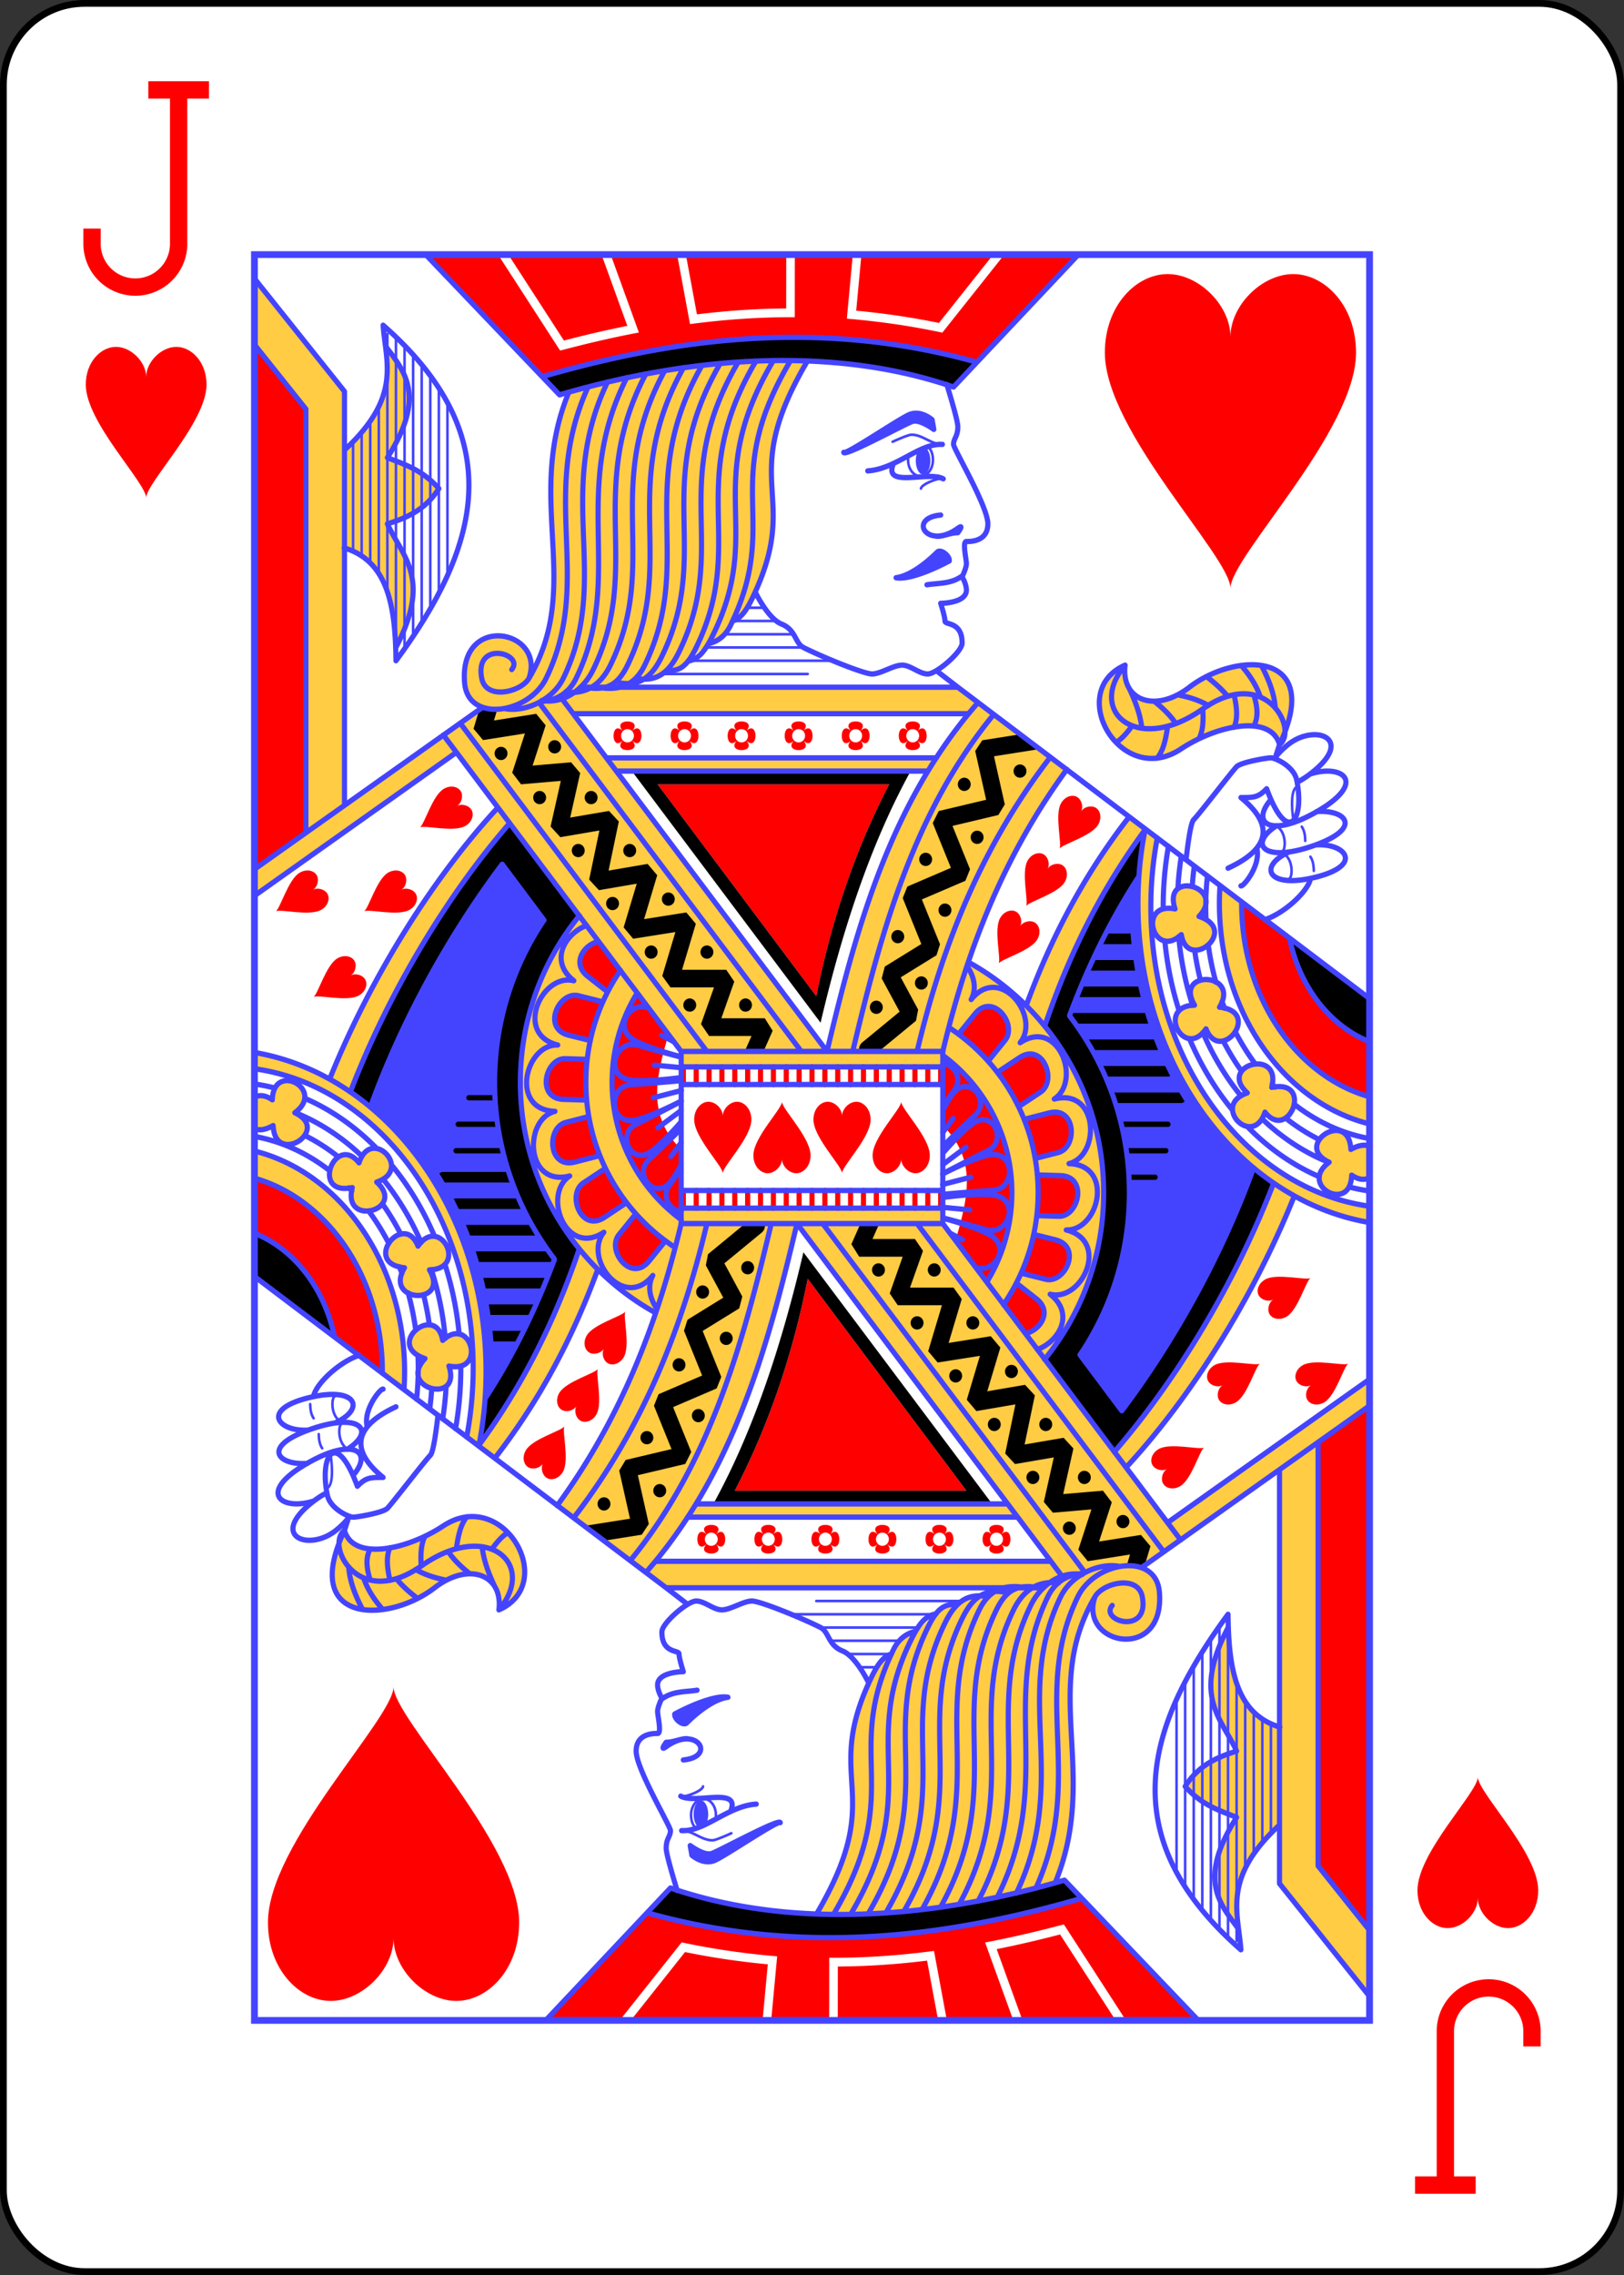 <svg xmlns="http://www.w3.org/2000/svg" xmlns:xlink="http://www.w3.org/1999/xlink" width="240" height="336" viewBox="-120 -168 240 336" preserveAspectRatio="none" xmlns:v="https://vecta.io/nano"><rect x="-120" y="-168" width="240" height="336" fill="#333333" stroke="none"/><defs><path id="A" d="M-82.4-130.4H82.4v260.8H-82.4z"/></defs><symbol id="B" viewBox="-500 -500 1000 1000" preserveAspectRatio="xMinYMid"><path d="M50-460h200m-100 0v710a100 100 0 0 1-400 0v-30" stroke="red" stroke-width="80" stroke-linecap="square" stroke-miterlimit="1.5" fill="none"/></symbol><symbol id="C" viewBox="-600 -600 1200 1200" preserveAspectRatio="xMinYMid"><path d="M0-300c0-100 100-200 200-200s200 100 200 250C400 0 0 400 0 500 0 400-400 0-400-250c0-150 100-250 200-250S0-400 0-300z" fill="red"/></symbol><symbol id="D" preserveAspectRatio="none" viewBox="0 0 1300 2000"><path fill="#fc4" d="M0 27.174v74.783L60 175v479.352l45-31.2v-290.81c47.547 13.885 57.732 59.91 59.8 112.822C207.183 366.332 172.25 341.87 155 305c22.435-6.794 44.1-15.652 60-40-19.522-21.34-39.812-27.132-60-35 45.6-69.7 20.41-97.002-2.076-126.053 4.262 33.894 6.384 68.407-47.38 116.953L105 280.75V155zm616.344 92.865c-90.016.02-177.157 15.772-250.18 35.988C314.555 278.493 383.86 375.085 320 480c20-55-81.657-74.736-75 5 1.622 19.425 15.247 28.676 31.95 29.883-4.328-.204-8.267-.745-11.527-1.725L0 696.207v30l235.473-162.395-14.71-19.047L497.5 902.5l.037 17.5H802.5v-17.5c28.548-117.155 72.473-223.814 144.93-319.04l-103.836-76.062c-18.965 21.006-35.78 42.993-50.818 65.793l2.102-3.19H410.283L360 505h-21.818l21.775-6.81 11.504-1.785L360 505l11.695 15h459.648l12.2-12.578L820 490H412.902c34.86-5.908 68.524-14.106 95.883-32.45 7.353-4.93 12.79-12.427 20.594-17.135 11.293-6.812 22.2-13.53 28.297-25.416l-25.602 9.586 25.207-9.5c8.975-2.712 15.273-10.185 22.72-25.076 60.12-120.238-19.763-129.97 64.36-269.45-9.36-.347-18.704-.514-28.016-.512zm547.152 344.535c-23.907-.21-52.475 9.66-73.496 25.426-40 30-80 15-75-25-70 30-5 140 65 95 42.196-27.126 105-40 115-5 31.743-65.25 5.79-90.1-31.504-90.426zm-868.37 48.732l-2.736 1.025c-2.77.294-5.484.487-8.117.582 3.568-.216 7.2-.758 10.854-1.607zm497.47 60.156c-65.17 98.935-96.87 213.154-125.156 328.96l-253.982-328.32L422.64 585H785zm226.852 63.707c-52.412 65.676-90.82 136.7-119.543 212.92l21.53 23.418c27.583-79.52 64.96-153.577 116.838-221.973-5.41 26.806-8.273 54.748-8.273 83.465 0 136.64 64.807 255.724 160.738 318.285l-2.596-1.6c-45.752 115.83-115.544 225.867-185.647 304.262l13.85 17.496c72.416-75.9 146.448-187.78 195.84-307.033l-6.267-3.838c29.107 16.624 60.756 28.176 94.082 33.7v-18.47c-143.477-19.162-255-163.615-255-339.008 0-26.57 2.563-52.43 7.404-77.252l-14.016-10.17.318-.424zm88.402 64.605l17.75 13.197c-.443 6.608-.668 13.287-.668 20.027 0 122.962 75.11 225.59 175.068 249.656V953.92c-85.54-23.52-149.178-112.607-149.178-218.92l.01-2.04zm-20.275 13.242c-11.012-.226-20.79 7.228-14.314 26.105-44.412-8.72-25.537 58.643 7.295 29.1 7.514 43.327 68.57-5.007 20.6-20.63 18.918-19.53 1.51-34.266-13.582-34.576zm-254.97 86.537l-29.986 105.5c48.755 35.02 80.42 91.607 80.42 155.455 0 37.016-10.642 71.592-29.088 100.94l67.256 87.81C964.193 1199.896 990 1134.156 990 1062.5c0-112.477-63.586-210.376-157.396-260.945zm276.732 19.518c-12.986-.007-25.24 9.442-13.35 29.03-45.25.96-12.432 62.742 13.338 26.87 16.59 40.725 65.92-19.527 15.725-24.55 12.766-20.62-1.887-31.342-15.71-31.35zm59.832 95.607c-15.415.164-32.128 14.613-11.727 32.826-42.995 14.138 6.443 63.635 20.607 21.8 27.764 34.1 57.34-37.934 7.865-28.072 5.06-19.186-5.498-26.674-16.746-26.555zm92.318 75.375c-17.158-.39-37.538 22.874-8.574 35.96-36.78 26.376 25.225 58.778 26.197 14.62 8.782 5.792 15.837 5.75 20.89 2.678v-35.3c-5.022-2.238-12.218-1.772-21.805 3.48-.72-15.416-8.33-21.248-16.71-21.44z"/></symbol><symbol id="E" preserveAspectRatio="none" viewBox="0 0 1300 2000"><path fill="red" d="M199.648 0l156.055 158.855C484.175 122.112 658.575 97.858 815 150L960.455 0H874.2l-72.256 88.408-2.96-.604c-35.208-7.185-69.718-11.908-103.334-14.81l-5.03-.434L697.58 0h-67.604l-.084 70.975-4.998-.006c-38.885-.036-76.4 2.7-112.475 7.174l-4.648.578L492.77 0h-77.48l32.893 88.25-5.828 1.102c-28.865 5.46-56.36 11.82-82.547 18.523l-3.436.88L283.98 0zm96.344 0l64.8 97.352c23.534-5.972 48.19-11.616 73.916-16.62L404.617 0zM502.95 0l12.902 67.705c33.443-3.997 68.15-6.47 104.053-6.654L619.977 0zm204.674 0l-6.092 63.533c31.424 2.872 63.623 7.33 96.46 13.9L861.283 0zM0 101.957v594.53l60-42.137V175zm434.898 426.797c-6.16 0-12.292 3.65-5.287 10.936a7.5 7.5 0 0 1 10.574.002c7.006-7.286.873-10.937-5.287-10.937zm5.287 10.938c-.102.106-.18.205-.287.313.108-.108.208-.185.314-.287a7.5 7.5 0 0 0-.027-.025zm.027.025a7.5 7.5 0 0 1-.002 10.574c14.572 14.012 14.573-24.584.002-10.574zm-.002 10.574c-.106-.102-.205-.18-.312-.287.108.108.185.208.287.314a7.5 7.5 0 0 0 .025-.027zm-.025.027a7.5 7.5 0 0 1-10.574-.002c-14.012 14.572 24.584 14.573 10.574.002zm-10.574-.002c.102-.106.18-.205.287-.312-.108.108-.208.185-.314.287a7.5 7.5 0 0 0 .027.025zm-.027-.025a7.5 7.5 0 0 1 .002-10.574c-14.572-14.012-14.573 24.584-.002 10.574zm.002-10.574c.106.102.205.18.313.287-.108-.108-.185-.208-.287-.314a7.5 7.5 0 0 0-.025.027zm71.816-10.963c-6.16 0-12.292 3.65-5.287 10.936a7.5 7.5 0 0 1 10.574.002c7.006-7.286.873-10.937-5.287-10.937zm5.287 10.938c-.102.106-.18.205-.287.313.108-.108.208-.185.314-.287a7.5 7.5 0 0 0-.027-.025zm.027.025a7.5 7.5 0 0 1-.002 10.574c14.572 14.012 14.573-24.584.002-10.574zm-.002 10.574c-.106-.102-.205-.18-.312-.287.108.108.185.208.287.314a7.5 7.5 0 0 0 .025-.027zm-.025.027a7.5 7.5 0 0 1-10.574-.002c-14.012 14.572 24.584 14.573 10.574.002zm-10.574-.002c.102-.106.18-.205.287-.312-.108.108-.208.185-.314.287a7.5 7.5 0 0 0 .027.025zm-.027-.025a7.5 7.5 0 0 1 .002-10.574c-14.572-14.012-14.573 24.584-.002 10.574zm.002-10.574c.106.102.205.18.313.287-.108-.108-.185-.208-.287-.314a7.5 7.5 0 0 0-.025.027zm71.816-10.963c-6.16 0-12.292 3.65-5.287 10.936a7.5 7.5 0 0 1 10.574.002c7.006-7.286.873-10.937-5.287-10.937zm5.287 10.938c-.102.106-.18.205-.287.313.108-.108.208-.185.314-.287a7.5 7.5 0 0 0-.027-.025zm.027.025a7.5 7.5 0 0 1-.002 10.574c14.572 14.012 14.573-24.584.002-10.574zm-.002 10.574c-.106-.102-.205-.18-.312-.287.108.108.185.208.287.314a7.5 7.5 0 0 0 .025-.027zm-.025.027a7.5 7.5 0 0 1-10.574-.002c-14.012 14.572 24.584 14.573 10.574.002zm-10.574-.002c.102-.106.18-.205.287-.312-.108.108-.208.185-.314.287a7.5 7.5 0 0 0 .027.025zm-.027-.025a7.5 7.5 0 0 1 .002-10.574c-14.572-14.012-14.573 24.584-.002 10.574zm.002-10.574c.106.102.205.18.313.287-.108-.108-.185-.208-.287-.314a7.5 7.5 0 0 0-.025.027zm71.814-10.963c-6.16 0-12.292 3.65-5.287 10.936a7.5 7.5 0 0 1 10.574.002c7.006-7.286.873-10.937-5.287-10.937zm5.287 10.938c-.102.106-.18.205-.287.313.108-.108.208-.185.314-.287a7.5 7.5 0 0 0-.027-.025zm.027.025a7.5 7.5 0 0 1-.002 10.574c14.572 14.012 14.573-24.584.002-10.574zm-.002 10.574c-.106-.102-.205-.18-.312-.287.108.108.185.208.287.314a7.5 7.5 0 0 0 .025-.027zm-.025.027a7.5 7.5 0 0 1-10.574-.002c-14.012 14.572 24.584 14.573 10.574.002zm-10.574-.002c.102-.106.18-.205.287-.312-.108.108-.208.185-.314.287a7.5 7.5 0 0 0 .027.025zm-.027-.025a7.5 7.5 0 0 1 .002-10.574c-14.572-14.012-14.573 24.584-.002 10.574zm.002-10.574c.106.102.205.18.313.287-.108-.108-.185-.208-.287-.314a7.5 7.5 0 0 0-.025.027zm71.816-10.963c-6.16 0-12.292 3.65-5.287 10.936a7.5 7.5 0 0 1 10.574.002c7.006-7.286.873-10.937-5.287-10.937zm5.287 10.938c-.102.106-.18.205-.287.313.108-.108.208-.185.314-.287a7.5 7.5 0 0 0-.027-.025zm.027.025a7.5 7.5 0 0 1-.002 10.574c14.572 14.012 14.573-24.584.002-10.574zm-.002 10.574c-.106-.102-.205-.18-.312-.287.108.108.185.208.287.314a7.5 7.5 0 0 0 .025-.027zm-.025.027a7.5 7.5 0 0 1-10.574-.002c-14.012 14.572 24.584 14.573 10.574.002zm-10.574-.002c.102-.106.18-.205.287-.312-.108.108-.208.185-.314.287a7.5 7.5 0 0 0 .027.025zm-.027-.025a7.5 7.5 0 0 1 .002-10.574c-14.572-14.012-14.573 24.584-.002 10.574zm.002-10.574c.106.102.205.18.313.287-.108-.108-.185-.208-.287-.314a7.5 7.5 0 0 0-.025.027zm71.814-10.963c-6.16 0-12.292 3.65-5.287 10.936a7.5 7.5 0 0 1 10.574.002c7.006-7.286.873-10.937-5.287-10.937zm5.287 10.938c-.102.106-.18.205-.287.313.108-.108.208-.185.314-.287a7.5 7.5 0 0 0-.027-.025zm.027.025a7.5 7.5 0 0 1-.002 10.574c14.572 14.012 14.573-24.584.002-10.574zm-.002 10.574c-.106-.102-.205-.18-.312-.287.108.108.185.208.287.314a7.5 7.5 0 0 0 .025-.027zm-.025.027a7.5 7.5 0 0 1-10.574-.002c-14.012 14.572 24.584 14.573 10.574.002zm-10.574-.002c.102-.106.18-.205.287-.312-.108.108-.208.185-.314.287a7.5 7.5 0 0 0 .027.025zm-.027-.025a7.5 7.5 0 0 1 .002-10.574c-14.572-14.012-14.573 24.584-.002 10.574zm.002-10.574c.106.102.205.18.313.287-.108-.108-.185-.208-.287-.314a7.5 7.5 0 0 0-.025.027zM470 600l185 240c17.5-85.45 45-165 85-240zm680.832 132.96l-.01 2.04c0 106.313 63.636 195.4 149.178 218.92v-62.346c-46.11-17.785-81.745-62.134-93.36-117.395zM855.346 851.596c-5.122.09-10.463 2.545-15.346 8.404l-19.178 23.014 34.645 30.426L875 890c11.484-13.78-2.92-38.7-19.654-38.404zm48.607 53.824c-3.66.096-7.675 1.344-11.95 4.096l-25.887 16.66 24.732 38.896 25.563-16.45c16.624-10.7 7.3-43.722-12.457-43.2zm-101.336 1.625l-.088 11.303A3 3 0 0 0 797 920v20a3 3 0 0 0 5.346 1.91l-.346 44.19c42.307 39.722 28.55 84.92 15.53 130.05l36.42 47.29c18.446-29.348 29.088-63.924 29.088-100.94 0-63.848-31.665-120.435-80.42-155.455zm-302.662 9.912A3 3 0 0 0 497 920v20a3 3 0 1 0 6 0v-20a3 3 0 0 0-3.045-3.043zm15 0A3 3 0 0 0 512 920v20a3 3 0 1 0 6 0v-20a3 3 0 0 0-3.045-3.043zm15 0A3 3 0 0 0 527 920v20a3 3 0 1 0 6 0v-20a3 3 0 0 0-3.045-3.043zm15 0A3 3 0 0 0 542 920v20a3 3 0 1 0 6 0v-20a3 3 0 0 0-3.045-3.043zm15 0A3 3 0 0 0 557 920v20a3 3 0 1 0 6 0v-20a3 3 0 0 0-3.045-3.043zm15 0A3 3 0 0 0 572 920v20a3 3 0 1 0 6 0v-20a3 3 0 0 0-3.045-3.043zm15 0A3 3 0 0 0 587 920v20a3 3 0 1 0 6 0v-20a3 3 0 0 0-3.045-3.043zm15 0A3 3 0 0 0 602 920v20a3 3 0 1 0 6 0v-20a3 3 0 0 0-3.045-3.043zm15 0A3 3 0 0 0 617 920v20a3 3 0 1 0 6 0v-20a3 3 0 0 0-3.045-3.043zm15 0A3 3 0 0 0 632 920v20a3 3 0 1 0 6 0v-20a3 3 0 0 0-3.045-3.043zm15 0A3 3 0 0 0 647 920v20a3 3 0 1 0 6 0v-20a3 3 0 0 0-3.045-3.043zm15 0A3 3 0 0 0 662 920v20a3 3 0 1 0 6 0v-20a3 3 0 0 0-3.045-3.043zm15 0A3 3 0 0 0 677 920v20a3 3 0 1 0 6 0v-20a3 3 0 0 0-3.045-3.043zm15 0A3 3 0 0 0 692 920v20a3 3 0 1 0 6 0v-20a3 3 0 0 0-3.045-3.043zm15 0A3 3 0 0 0 707 920v20a3 3 0 1 0 6 0v-20a3 3 0 0 0-3.045-3.043zm15 0A3 3 0 0 0 722 920v20a3 3 0 1 0 6 0v-20a3 3 0 0 0-3.045-3.043zm15 0A3 3 0 0 0 737 920v20a3 3 0 1 0 6 0v-20a3 3 0 0 0-3.045-3.043zm15 0A3 3 0 0 0 752 920v20a3 3 0 1 0 6 0v-20a3 3 0 0 0-3.045-3.043zm15 0A3 3 0 0 0 767 920v20a3 3 0 1 0 6 0v-20a3 3 0 0 0-3.045-3.043zm15 0A3 3 0 0 0 782 920v20a3 3 0 1 0 6 0v-20a3 3 0 0 0-3.045-3.043zm148.318 54.355c-2.105-.01-4.39.27-6.855.885l-28.98 7.227 12.846 44.303 26.668-6.65c20.958-5.227 21.157-45.65-3.678-45.764zm-20.502 71.096l-.705 46.092 25.527.738c23.42.676 34.5-45.117 1.97-46.057zm-4.398 67.328l-14.518 43.906 28.377 6.9c22.767 5.538 43.136-36.944 11.516-44.635zm-19.982 55.225l-14.916 23.97 25.914 32.992c16.53-3.808 31.38-24.552 12.152-39.256z"/></symbol><symbol id="F" preserveAspectRatio="none" viewBox="0 0 1300 2000"><path fill="#44f" d="M1011.238 1309.35l-48.703-63.338c36.328-52.39 57.465-115.527 57.465-183.51 0-75.3-25.938-144.672-69.62-200.32 21.1-55.64 47.446-108.17 80.685-158.012-.688 10.083-1.065 20.406-1.065 30.832 0 123.54 52.97 232.746 134.42 299.04-37.026 100.824-93.294 198.03-153.184 275.308zM748 366c20.005-2.57 42.8-23.897 48-29 4.093-4.017 14.922 4.34 14 10-19.782 10.298-48.043 21.628-62 19m-61-142c2.047 3.47 65.668-38.846 77-43 13.905-5.097 26.594 6.692 26 6l2 11s-16.41-11.864-25-9c-9 3-78.944 40.146-80 35zm101 9.5a8.5 15.5 0 0 1-8.5 15.5 8.5 15.5 0 0 1-8.5-15.5 8.5 15.5 0 0 1 8.5-15.5 8.5 15.5 0 0 1 8.5 15.5z"/></symbol><symbol id="G" preserveAspectRatio="none" viewBox="0 0 1300 2000"><path d="M632.88 93.754c-110.56-.523-210.986 20.512-297.262 44.568l20.084 20.533C484.175 122.112 658.575 97.858 815 150l26.967-28.018c-72.766-19.84-142.75-27.915-209.086-28.23zM265.924 512.605l-3.684 2.355-6.8 22.098 11.08 12.824 48.814-7.5-14.822 44.465 10.316 13.127 46.346-3.86-11.92 51.648 11.39 12.11 45.498-7.582-11.92 55.623 11.422 11.96 44.04-7.34-15.242 49.535 11.08 12.824 49.227-7.574-15.307 49.75L485 830h50.723l-15.12 41.582L530 885h49.47l-7.816 17.195 21.777.42 10.672-23.477L595 865h-50.723l15.12-41.582L550 810h-51.46l16.018-52.06-11.08-12.824-49.227 7.574 15.307-49.75-11.203-12.805-45.498 7.582 11.92-55.623-11.422-11.96-45.25 7.54 11.64-50.43-10.574-12.213-44.89 3.74 15.205-45.613-11.008-13.045-49.227 7.574 3.77-12.25zm627.3 30.627l-44.746 6.885-8.223 12.13 12.752 55.256-55.256 12.752-6.982 13.6 21.154 50.77-50.77 21.154-5.385 13.076 21.676 52.025-42.6 25.555-3.598 13.43 20.896 37.615-43.4 34.72c-3.11 2.398-4.416 6.26-3.707 9.86l22.803.473 43.396-34.717 2.496-12.664-20.303-36.547 41.705-25.023 4.086-12.42-21.154-50.77 50.77-21.154 5.385-13.076-20.447-49.072 53.465-12.338 7.496-11.992-12.578-54.506 52.484-8.076zM350 550a7.5 7.5 0 1 0 0 15 7.5 7.5 0 1 0 0-15zm-62.5 7.5a7.5 7.5 0 1 0 0 15 7.5 7.5 0 1 0 0-15zm605 20a7.5 7.5 0 1 0 0 15 7.5 7.5 0 1 0 0-15zM440 585l220 285c24.38-100.968 56.858-199.87 105-285zm387.5 7.5a7.5 7.5 0 1 0 0 15 7.5 7.5 0 1 0 0-15zM470 600h270c-40 75-67.5 154.55-85 240zm-137.5 7.5a7.5 7.5 0 1 0 0 15 7.5 7.5 0 1 0 0-15zm60 0a7.5 7.5 0 1 0 0 15 7.5 7.5 0 1 0 0-15zm646 43.645c-51.9 68.37-89.415 142.62-117.31 222.342C964.096 924.86 990 990.7 990 1062.5c0 71.656-25.806 137.396-68.666 188.766l80.898 104.387c70.368-78.09 140.157-188.125 185.936-304.125-8.05-5.395-15.882-11.065-23.428-17.226-37.346 100.564-93.612 197.77-153.502 275.05l-48.703-63.338c36.328-52.39 57.465-115.528 57.465-183.512 0-4.86-.112-9.692-.326-14.5H1050a3 3 0 1 0 0-6h-30.65c-.5-8.084-1.33-16.084-2.428-24h45.578a3 3 0 1 0 0-6h-46.465c-1.28-8.1-2.853-16.106-4.727-24H1065a3 3 0 1 0 0-6h-55.182c-1.83-7.093-3.89-14.097-6.182-21H1080a6.001 6.001 0 0 0 4.397-1.834 380.08 380.08 0 0 1-6.33-10.166h-78.68a322.92 322.92 0 0 0-7.414-18H1065a6.001 6.001 0 0 0 2.568-.545 391.77 391.77 0 0 1-5.826-11.455h-75.436a326.79 326.79 0 0 0-9.658-18h76.848c-1.696-3.96-3.33-7.962-4.908-12h-79.22a331.63 331.63 0 0 0-12.316-18h84.978a411.36 411.36 0 0 1-3.822-12h-86.6l7.12-18h74.453l-2.873-12h-66.547l7.945-18h54.992l-1.967-12h-47.416l8.855-18h36.262l-1.104-12h-28.904c11.73-22.086 24.556-43.65 38.63-64.703 1.34-18.056 3.772-35.746 7.453-53.152zm-196 1.355a7.5 7.5 0 1 0 0 15 7.5 7.5 0 1 0 0-15zm-465 15a7.5 7.5 0 1 0 0 15 7.5 7.5 0 1 0 0-15zm60 0a7.5 7.5 0 1 0 0 15 7.5 7.5 0 1 0 0-15zm345 10a7.5 7.5 0 1 0 0 15 7.5 7.5 0 1 0 0-15zm-300 45a7.5 7.5 0 1 0 0 15 7.5 7.5 0 1 0 0-15zm-65 5a7.5 7.5 0 1 0 0 15 7.5 7.5 0 1 0 0-15zM805 735a7.5 7.5 0 1 0 0 15 7.5 7.5 0 1 0 0-15zm-55 30a7.5 7.5 0 1 0 0 15 7.5 7.5 0 1 0 0-15zm456.824 9.256c11.444 55.2 47.068 99.532 93.176 117.316v-48.914l-93.176-68.402zM462.5 782.5a7.5 7.5 0 1 0 0 15 7.5 7.5 0 1 0 0-15zm65 0a7.5 7.5 0 1 0 0 15 7.5 7.5 0 1 0 0-15zm250 35a7.5 7.5 0 1 0 0 15 7.5 7.5 0 1 0 0-15zm-270 25a7.5 7.5 0 1 0 0 15 7.5 7.5 0 1 0 0-15zm65 0a7.5 7.5 0 1 0 0 15 7.5 7.5 0 1 0 0-15zM725 845a7.5 7.5 0 1 0 0 15 7.5 7.5 0 1 0 0-15z"/></symbol><symbol id="H" preserveAspectRatio="none" viewBox="0 0 1300 2000"><path stroke="#44f" stroke-linecap="round" stroke-linejoin="round" stroke-width="6" fill="none" d="M497.5 1097.5v-195h305M497.537 920h304.598m-304.392 20h304.803M497.5 902.5L220.25 544.105M527.5 902.5L239.883 530.703M637.5 902.5L332.043 507.64M667.5 902.5L360 505m483.545 2.42C742.264 619.634 702.256 759.866 667.5 902.5m194.102-381.386C769.05 630.934 730.857 765.61 697.5 902.5m230.267-333.218C849.253 668.405 802.427 779.685 772.5 902.5m174.612-319.436C874.973 678.686 831.048 785.345 802.5 902.5m216.946-265.33c-52.412 65.676-90.817 136.7-119.54 212.92m138.8-199.13c-52.106 68.556-89.61 142.806-117.27 222.55m-88.83-71.954C926.414 852.124 990 950.023 990 1062.5c0 71.656-25.807 137.396-68.795 188.75m-111.74-375.97c62.645 39.59 104.133 108.65 104.133 187.22 0 47.078-14.894 90.74-40.3 126.696m-70.67-282.15c48.755 35.02 80.42 91.608 80.42 155.456 0 37.016-10.643 71.59-29.09 100.94M410.447 570H795.06m-423.364-50h459.648M380 490h440l480 352.653M266.065 512.714L0 696.207m235.472-132.395L0 726.207M950.477 862.55C994.062 917.828 1020 987.2 1020 1062.5c0 67.984-21.137 131.12-57.313 183.425m337.29-149.625C1147.335 1070.987 1030 918.87 1030 735c0-28.8 2.877-56.8 8.315-83.67m261.683 333.333C1200.04 960.596 1124.932 857.962 1124.932 735c0-6.74.226-13.42.67-20.028m174.332 238.936c-85.51-23.548-149.1-112.622-149.1-218.91l.01-2.04m149.154 158.627c-46.105-17.787-81.73-62.15-93.344-117.406m5.543 292.24c-49.392 119.253-123.424 231.132-195.84 307.033m171.797-321.758c-45.752 115.83-115.542 225.867-185.645 304.26m162.32-321.663c-37.42 100.57-93.7 197.776-153.48 274.922m-48.954-63.12l48.757 63.385m19.875-605.192c-33.188 49.72-59.544 102.25-80.73 157.52M422.64 585H784.9m515.082 492.842C1156.5 1058.675 1045 914.194 1045 738.805c0-26.88 2.62-53.037 7.572-78.126m6.827 80.43l-.01-2.304c0-23.564 2.12-46.54 6.143-68.676m12.38 186.235c-8.2-24.99-13.86-51.486-16.61-79.042m79.017 191.77c-20.107-23.635-37.136-50.952-50.307-81.03m151.473 156.423c-31.033-13.014-59.49-32.494-84.226-57.078m142.703 73.235c-8.078-1.138-16.05-2.695-23.895-4.65m-199.55-337.72c.705-12.565 2.052-24.92 4.003-37.022m13.19 169.118c-8.155-24.563-13.696-50.687-16.218-77.9m72.54 180.37c-17.576-21.1-32.57-45.235-44.38-71.68m147.018 147.088c-28.585-11.096-54.96-28-78.135-49.51M1093.26 715.83a336.36 336.36 0 0 1 2.375-23.247m7.264 129.45c-2.874-11.182-5.185-22.656-6.892-34.376m54.814 137.28c-7.863-10.8-15.053-22.307-21.495-34.43m112.126 111.923c-13.808-6.724-26.972-14.93-39.35-24.455m-92.982-246.44a315.99 315.99 0 0 1 1.869-27.929m-1.92 30.736l.05-2.807m.243 21.7c-.216-4.774-.325-9.582-.325-14.42l.03-4.463m11.77 89.733c-3.907-13.663-6.9-27.827-8.896-42.388m19.078 71.965l-2.965-7.62m38.852 70.85c-8.722-11.416-16.618-23.738-23.575-36.833m46.542 62.922l-3.46-3.477m113.556 61.718c-32.013-5.54-61.824-19.135-87.926-38.996m-87.004-109.793c24.758-39.99-53.606-42.76-29.062-2.32-45.25.96-12.43 62.742 13.34 26.872 16.59 40.725 65.92-19.527 15.724-24.55h0m-23.89-102.83c32.722-33.783-43.244-53.216-27.897-8.47-44.412-8.72-25.537 58.643 7.295 29.1 7.514 43.327 68.57-5.007 20.602-20.63h0m84.757 193.64c11.993-45.477-63.76-25.23-28.472 6.272-42.995 14.138 6.443 63.636 20.608 21.802 27.764 34.1 57.34-37.936 7.864-28.074h0m114.22 66.835c-5.027-2.306-12.268-1.873-21.94 3.425-2.19-46.98-68.392-4.957-25.283 14.52-36.78 26.376 25.223 58.78 26.196 14.622 8.812 5.81 15.9 5.757 20.947 2.654m-497.7-4.004c12.292-6.088 37.197-17.856 52.655-21.284 31.902-7.076 33.675 38.555 5 40-14.795.745-43.333 3.13-57.14 4.316m-.602-11.13L835 1045m-31.998-27.773c8.416-9.36 23.833-25.793 34.76-33.28C861.5 967.674 877.964 1004.39 855 1015c-15.996 7.4-51.487 25.46-51.487 25.46m-.87-9.927l26.99-19.574M802.8 968.572c3.872-6.98 7.984-13.67 11.743-18.34 18.053-22.427 44.39 7.99 25.456 24.767-9.832 8.712-28.33 26.23-37.107 34.582m-.33-15.415l11.982-15.727m-11.864-62.202c12.41.88 23.56 16.505 13.283 30.13-3.496 4.635-8.3 11.292-13.193 18.135m.437 103.3c13.22-1.66 41.624-4.727 57.747-2.804 32.447 3.87 19.033 47.52-8.507 39.403-12.405-3.657-35.107-9.597-49.603-13.34m.27-11.915l30.698 2.832m-31 9.45c13.122 3.413 40.07 10.94 54.14 18.57 25.83 14.005 5.327 44.2-15.498 37.286m-30.268-38.778l14.273 7.253m-4.65-232.748L840 860c20.833-25 50 12 35 30l-19.533 23.44m10.648 12.736l25.888-16.66c27.365-17.612 44.1 26.426 24.407 39.106l-25.56 16.45m6.59 14.353l28.98-7.228c31.576-7.875 33.267 39.208 10.533 44.878l-26.668 6.65m2.49 18.682l26.792.774c32.53.94 21.45 46.732-1.97 46.056l-25.527-.737m-3.695 21.235l25.375 6.172c31.62 7.69 11.25 50.174-11.516 44.636l-28.376-6.902m-5.466 11.32l23.15 17.706c19.226 14.704 4.377 35.45-12.153 39.257M830.62 805.888c8.31 11.194 11.712 25.644 4.933 37.823 33.98-40.776 81.55 19.572 57.086 48.93 44.633-28.725 71.944 43.1 39.808 63.783 51.5-12.844 54.26 63.95 17.18 73.198 53.056 1.532 34.986 76.22-3.214 75.118 51.574 12.544 18.35 81.835-18.782 72.803 29.402 22.486 9.944 53.634-14.82 62.553M0 27.174L105 155v468.153M0 101.956L60 175v479.35m45.543-433.45C171.888 160.995 153.134 122.46 150 80c151.153 128.774 109.83 254.773 15 380-.73-59.31-8.18-112.84-60.466-127.797m48.534-228.21C175.41 133 200.6 160.3 155 230c20.188 7.868 40.478 13.66 60 35-15.9 24.348-37.565 33.206-60 40 17.25 36.87 52.183 61.332 9.94 139.946m921.1 240.61c1.723-14.747 5.19-42.096 8.96-45.554 5.24-4.806 44.33-54.33 50-60 5-5 35-10 40-10s26.73 9.53 30 25c9.58 45.312-10.243 75.366-35 10-10 10-15 10-30 10 42.72 33.895 28.888 60.21-15 80m54.832-125.17c3.706-4.796 8.718-9.813 15.168-14.83 30.75-23.916 77.015-7.61 30 30-6.876 5.5-13.28 9.583-19.093 12.442m15.06-9.207c37.403-11.47 66.81 9.2 8.43 42.197-55.597 31.424-78.104 13.095-54.412-13.083m53.107 13.57c34.28-2.653 54.672 18.516-2.566 38.272-59.976 20.7-76.954-1.87-43.853-22.363m45.822 21.752c34.15-2.052 55.895 22.657.33 36.42-57.162 14.158-68.36-12.308-31.514-28.41m-28.49 76.72c22.272-6.892 50.557-31.936 53.306-46.624m-62.557-34.1c4.88 19.335-15.884 43.747-18.572 42.404m-135-250c-5 40 35 55 75 25 53.814-40.36 157.1-42.075 105 65-10-35-72.804-22.126-115 5-70 45-135-65-65-95h0m0 0c-45.453 52.655 14.216 101.957 90 50 74.272-50.92 112.522 23.688 90 40l-5 15m-16.173-104.722c8.656 16.02 15.13 32.113 16.274 48.388m-39.75-48.355c9.92 11.142 17.946 22.907 22.308 35.877m-62.768-23.222c9.18 6.823 17.74 14.14 24.698 22.41m-58.237-1.766c12.964 2.473 25.084 6.156 35.63 12.093m-62.977-4.686c9.893 7.502 18.578 15.684 25.12 25.074M1019.8 491.34c7.39 15.133 13.117 30.23 14.738 45.244m130.478-2.62c5.593-10.02 4.3-21.725.053-35.1m-23.11 36.6c4.67-10.08 3.388-22.6.018-37.077m-40.832 49.948c4.647-8.76 5.254-20.122 4.457-33.296m-53.32 55.416c7.156-8.408 10.15-21.05 12.29-36.07m-60.044 18.127c6.74-4.077 12.714-10.692 18.646-18.784m-216.036-386.66C812.88 165.27 820 189.034 820 195c0 11.18-5 13.128-5 20 0 5 40 70 40 90s-20 20-25 20 0 20 0 25-5 15-5 15 5 7.93 5 15c0 15-30 15-30 15s5 15 5 20 20 0 20 25c0 10-30 35-40 35s-20-10-30-10-25 10-35 10-61.026-20.513-80-30c-10-5-8.577-19.972-25.6-26.568-10.395-4.028-21.74-19.195-30.5-36.124M800 295c-39.02 3.503-15.755 40.282 20 15 8.165-5.773 0 5 0 5-9.083 0-18.017 4.73-25 4m-47 47c20.005-2.57 42.8-23.897 48-29 4.093-4.017 14.922 4.34 14 10-19.782 10.298-48.043 21.628-62 19m36 8c14.112-2.18 28.148-.782 41-10M687 224c2.047 3.47 65.668-38.846 77-43 13.905-5.097 26.594 6.692 26 6l2 11s-16.41-11.864-25-9c-9 3-78.944 40.146-80 35h0m28 21c33.347-2.168 60.226-31.538 87-30m-57.04 21.788C732.526 265.243 785.724 244.615 803 254m17 236l-24.893-18.67M366.45 156.054C314.555 278.493 383.86 375.085 320 480c-9.532 15.66-50 25-55 0-8.825-44.126 50.246-27.892 35-10m88.83-319.798C331.02 274.733 395.788 368.424 340 480c-20 40-91.16 51-95 5-6.657-79.736 95-60 75-5m91.713-335.824C348.907 271.727 416.684 366.63 360 480c-12.344 24.69-44.178 38.333-67.644 34.343m141.79-375.057C366.706 269.312 432.407 365.187 375 480c-8.547 17.094-22.772 24.414-38.504 25.976m119.852-370.9C385.29 266.556 453.018 353.963 395 470c-12.344 24.69-36.535 39-60 35m143.348-373.58C404.032 264.677 473.553 347.894 415 465c-11.864 23.728-30.05 33.243-52.28 30.405M500.28 128.004C422.838 263.26 494.052 346.896 435 465c-12.344 24.69-26.535 29-50 25m136.683-364.427C441.982 262.263 514.405 346.2 455 465c-12.344 24.69-31.535 29-55 25m143.015-366.694C461.18 261.18 534.732 335.535 475 455c-12.344 24.69-26.535 34-50 30m138.984-363.317C480.602 260.56 554.966 330.067 495 450c-12.344 24.69-26.535 34-50 30m139.58-359.308C500.248 260.213 575.11 324.783 515 445c-10.357 20.714-18.493 27.076-34.703 26.232M605 120c-85 140-9.792 189.584-70 310-9.215 18.43-16.672 28.284-29.62 30.438M625 120c-85 140-9.792 179.584-70 300-6.153 12.306-15.25 18.305-25.732 20.732m115.355-320.11C560.237 260.03 640.12 269.762 580 390c-7.445 14.89-13.743 22.365-22.718 25.077M335.618 138.234c138.04-38.4 312.307-69.157 506.308-16.415M199.648 0l156.055 158.855C484.175 122.112 658.575 97.858 815 150L960.455 0"/></symbol><symbol id="I" preserveAspectRatio="none" viewBox="0 0 1300 2000"><path stroke="#44f" stroke-linecap="round" stroke-linejoin="round" stroke-width="3" fill="none" d="M115 211.838v124.197m10-134.865v140.314m10-152.88v160.713m10-177.426v189.582M155 90v292.195m10-288.793V455m10-351.965V446.28m10-332.818v318.725m10-307.416v292.406m10-279.94v263.63m10-249.625v231.977m10-215.398v195.68M1202 680c9.81 8.788 7.628 26.84 4 27m-12-58c9.81 8.788 7.628 26.84 4 27m17-73c-9 5-4 36-4 36m10 9c3.216 4.712 3.826 10.284 4 16m6 18c3.216 4.712 3.826 10.284 4 16M804 254c-2.915-2.55-26.04 5.376-27 11m26-51c-12 3-23-10-37-10-4.123 0-22 8-22 8m41.397 6c3.635 2.78 5.514 8.267 5.603 14.5 0 10.217-6.492 18.5-14.5 18.5s-14.5-8.283-14.5-18.5a23.42 23.42 0 0 1 .428-4.48M594.212 400h-19.5m33.456 15h-50.493m70.197 15H548.03m91.75 15H526.273M670 460H510m135 15H474.754"/><use xlink:href="#C" height="100" width="100" transform="matrix(1 0 0 .972 496 951.4)"/><use xlink:href="#C" height="100" width="100" transform="matrix(-1 0 0 -.972 665 1048.6)"/><use xlink:href="#C" height="75" width="75" transform="matrix(.866 .486 -.5 .842 869.457 726.872)"/><use xlink:href="#C" height="75" width="75" transform="matrix(.866 .486 -.5 .842 901.457 661.872)"/><use xlink:href="#C" height="75" width="75" transform="matrix(.866 .486 -.5 .842 940.457 596.872)"/><use xlink:href="#C" height="75" width="75" transform="matrix(.5 .842 -.866 .486 233.543 583.872)"/><use xlink:href="#C" height="75" width="75" transform="matrix(.5 .842 -.866 .486 168.543 678.872)"/><use xlink:href="#C" height="75" width="75" transform="matrix(.5 .842 -.866 .486 65.543 678.872)"/><use xlink:href="#C" height="75" width="75" transform="matrix(.5 .842 -.866 .486 109.543 775.872)"/></symbol><rect width="239" height="335" x="-119.5" y="-167.5" rx="12" fill="#fff" stroke="#000"/><use width="164.8" height="260.8" x="-82.4" y="-130.4" xlink:href="#D"/><use transform="rotate(180)" width="164.8" height="260.8" x="-82.4" y="-130.4" xlink:href="#D"/><use width="164.8" height="260.8" x="-82.4" y="-130.4" xlink:href="#E"/><use transform="rotate(180)" width="164.8" height="260.8" x="-82.4" y="-130.4" xlink:href="#E"/><use width="164.8" height="260.8" x="-82.4" y="-130.4" xlink:href="#F"/><use transform="rotate(180)" width="164.8" height="260.8" x="-82.4" y="-130.4" xlink:href="#F"/><use width="164.8" height="260.8" x="-82.4" y="-130.4" xlink:href="#G"/><use transform="rotate(180)" width="164.8" height="260.8" x="-82.4" y="-130.4" xlink:href="#G"/><use width="164.8" height="260.8" x="-82.4" y="-130.4" xlink:href="#H"/><use transform="rotate(180)" width="164.8" height="260.8" x="-82.4" y="-130.4" xlink:href="#H"/><use width="164.8" height="260.8" x="-82.4" y="-130.4" xlink:href="#I"/><use transform="rotate(180)" width="164.8" height="260.8" x="-82.4" y="-130.4" xlink:href="#I"/><use xlink:href="#B" height="32" width="32" x="-114.4" y="-156"/><use xlink:href="#C" height="26.769" width="26.769" x="-111.784" y="-119"/><use xlink:href="#C" height="55.68" width="55.68" x="34" y="-132.16"/><g transform="rotate(180)"><use xlink:href="#B" height="32" width="32" x="-114.4" y="-156"/><use xlink:href="#C" height="26.769" width="26.769" x="-111.784" y="-119"/><use xlink:href="#C" height="55.68" width="55.68" x="34" y="-132.16"/></g><use xlink:href="#A" stroke="#44f" fill="none"/></svg>